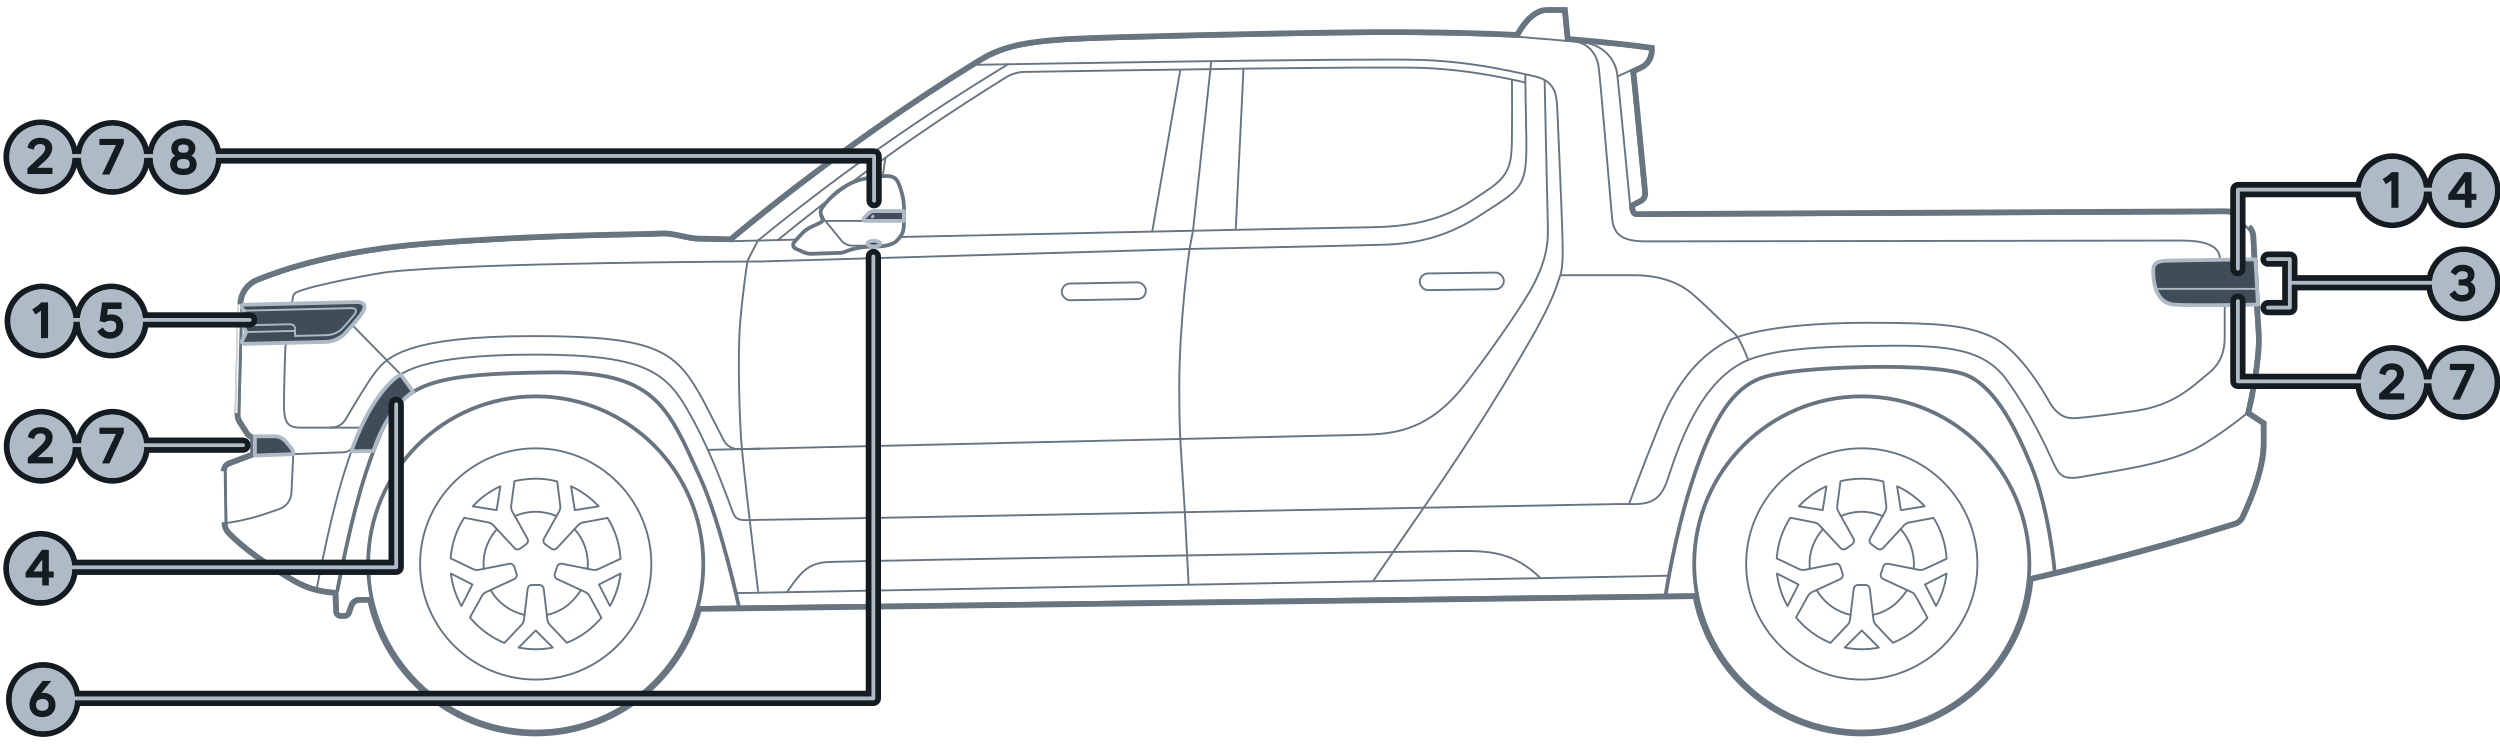 <?xml version="1.0" encoding="UTF-8"?><svg xmlns="http://www.w3.org/2000/svg" width="654" height="196.16" viewBox="0 0 654 196.16"><g id="uuid-1de276e2-bb0f-4f4d-9e57-a49db93511ca"><path d="m580.743,67.846c0-5.107-7.984-4.916-11.331-4.916s-129.833.181-138.861.218-8.618-4.141-9.028-8.347c-.41-4.206-2.857-34.165-3.338-37.391-.639-4.292-3.612-6.139-5.936-6.53" style="fill:none; stroke:#687581; stroke-miterlimit:10; stroke-width:.5px;"/><path d="m581.984,79.682s0,5.23,0,7.992c0,2.763-.188,6.645-4.04,9.817-4.572,3.765-9.17,8.551-19.398,10.007-10.228,1.456-13.167,1.691-15.342,1.867-2.175.176-4.796-.085-7.275-4.548-2.283-4.11-8.42-13.792-14.945-16.732-6.525-2.939-13.167-3.645-32.213-3.645-19.046,0-32.095,2.057-37.68,5.232-5.584,3.174-11.933,9.053-16.871,21.279-4.938,12.227-8.055,20.92-8.055,20.92" style="fill:none; stroke:#687581; stroke-miterlimit:10; stroke-width:.5px;"/><path d="m76.356,79.432l.29-1.8c.083-.514.417-.952.891-1.168,4.216-1.92,21.367-5.023,24.026-5.317,22.983-2.541,97.324-2.746,97.324-2.746l112.393-3.28s45.753-.909,51.758-1.14c6.006-.231,14.677-1.517,23.619-7.313,15.125-9.804,12.564-6.34,12.366-37.246" style="fill:none; stroke:#687581; stroke-miterlimit:10; stroke-width:.5px;"/><path d="m205.894,154.919l.634-.948c.519-.777,1.482-2.137,2.726-3.536,2.192-2.466,4.443-3.287,7.671-3.425,7.459-.317,154.106-2.769,164.662-2.862,8.042-.071,14.449.247,21.395,7.088" style="fill:none; stroke:#687581; stroke-miterlimit:10; stroke-width:.5px;"/><line x1="323.266" y1="60.033" x2="325.301" y2="17.966" style="fill:none; stroke:#687581; stroke-miterlimit:10; stroke-width:.5px;"/><line x1="301.448" y1="60.414" x2="308.786" y2="18.184" style="fill:none; stroke:#687581; stroke-miterlimit:10; stroke-width:.5px;"/><path d="m82.872,153.878c4.028-20.68,6.862-29.998,9.681-37.528" style="fill:none; stroke:#687581; stroke-miterlimit:10; stroke-width:.5px;"/><line x1="423.135" y1="20.001" x2="426.728" y2="18.351" style="fill:none; stroke:#687581; stroke-miterlimit:10; stroke-width:.5px;"/><path d="m74.789,89.021l-.137,2.186c-.143,2.289-.341,11.225-.371,13.678-.06,4.947.41,6.958,4.163,6.986,4.194.032,6.65,0,7.701,0,1.804,0,3.243-.435,4.407-2.397s5.47-9.365,7.808-12.329c2.936-3.722,8.069-9.224,41.189-9.224,33.12,0,37.468,4.034,44.589,17.169l5.19,10.088c.75,1.458,2.267,2.361,3.907,2.324l5.755-.129" style="fill:none; stroke:#687581; stroke-miterlimit:10; stroke-width:.5px;"/><line x1="397.211" y1="9.636" x2="409.682" y2="10.676" style="fill:none; stroke:#687581; stroke-miterlimit:10; stroke-width:.5px;"/><path d="m426.462,53.88s-2.928-30.604-3.386-34.386c-.457-3.782-3.45-8.259-10.43-8.572" style="fill:none; stroke:#687581; stroke-miterlimit:10; stroke-width:.5px;"/><path d="m589.259,67.842s-18.941.242-22.617.363-3.434,1.737-3.312,3.959.903,7.153,5.332,7.514c4.801.39,21.255,0,21.255,0" style="fill:none; stroke:#687581; stroke-miterlimit:10; stroke-width:.5px;"/><path d="m537.505,149.483s-1.403-16.246-6.239-27.916c-4.638-11.191-10.239-21.412-17.804-23.782-7.565-2.37-26.401-1.738-26.401-1.738,0,0-20.052.273-26.796,3.008s-12.026,9.723-17.682,27.161c-4.53,13.966-6.836,29.348-6.836,29.348" style="fill:none; stroke:#687581; stroke-miterlimit:10; stroke-width:1px;"/><path d="m63.321,79.898q15.03-.547,25.402-.822c5.318-.267,7.138.692,5.273,3.036-2.077,2.611-4.098,6.075-9.215,6.392-4.046.25-10.706.642-21.359,1.119" style="fill:none; stroke:#687581; stroke-miterlimit:10; stroke-width:.5px;"/><path d="m587.608,108.276s-4.685,3.967-11.555,8.173c-8.248,5.05-24.369,6.916-30.261,8.095-5.891,1.178-6.941.16-8.585-3.379-1.644-3.539-5.69-12.659-12.192-21.69-6.576-9.133-17.58-9.27-37.165-8.948-11.376.187-21.786.683-29.12,3.114-14.415,4.778-20.199,25.165-22.64,32.234-2.441,7.07-7.154,5.891-12.372,5.976-5.218.084-217.393,4.124-223.537,4.124-6.144,0-7.406.757-8.487-2.022-1.295-3.331-5.043-14.203-10.14-23.659-6.544-12.142-10.483-17.53-41.389-17.53-30.906,0-36.028,4.884-38.768,8.309-2.325,2.906-5.782,9.174-9.122,15.743-.449.882-1.343,1.455-2.331,1.492l-23.262.869" style="fill:none; stroke:#687581; stroke-miterlimit:10; stroke-width:.5px;"/><path d="m140.143,191.371c-24.174,0-43.841-19.667-43.841-43.841,0-24.174,19.667-43.841,43.841-43.841,24.174,0,43.841,19.667,43.841,43.841,0,24.174-19.667,43.841-43.841,43.841Z" style="fill:none; stroke:#687581; stroke-miterlimit:10; stroke-width:1px;"/><path d="m140.14,177.775c-16.678,0-30.246-13.568-30.246-30.245,0-16.678,13.568-30.246,30.246-30.246,16.678,0,30.246,13.568,30.246,30.246,0,16.677-13.568,30.245-30.246,30.245Z" style="fill:none; stroke:#687581; stroke-miterlimit:10; stroke-width:.5px;"/><path d="m131.951,168.193c-3.444-1.416-6.591-3.713-9.002-6.666l3.099-5.594c.242-.457.622-.815,1.104-1.043l7.401-3.417c.507-.25.752-.808.596-1.335l-.32-.97-.299-.943c-.164-.465-.593-.765-1.074-.765h-.058s-.129.015-.129.015l-8.018,1.585c-.16.032-.318.049-.475.049-.349,0-.7-.081-1.014-.231l-5.872-2.805c.268-3.724,1.477-7.432,3.546-10.63l6.284,1.224c.51.097.975.351,1.307.715l5.564,5.997c.203.224.499.353.806.353.236,0,.464-.075.657-.215l1.613-1.157c.463-.367.585-.968.314-1.449l-3.974-7.126c-.254-.44-.353-.965-.283-1.486l.849-6.423c5.488-1.282,9.557-.361,11.195.079l.792,6.343c.068.508-.033,1.038-.283,1.488l-3.977,7.129c-.274.486-.142,1.107.308,1.441l1.61,1.163c.192.14.42.215.658.215.301,0,.585-.119.8-.336l5.564-6.008c.346-.374.804-.624,1.324-.721l6.368-1.184c1.974,3.16,3.183,6.871,3.396,10.691l-5.802,2.696c-.326.157-.677.236-1.024.236-.156,0-.313-.015-.467-.047l-8.081-1.595-.14-.006c-.493,0-.932.322-1.067.783l-.306.925-.301.949c-.183.521.067,1.11.585,1.353l7.411,3.423c.467.224.85.586,1.1,1.042l3.088,5.684c-2.406,2.846-5.537,5.138-9.046,6.529l-4.429-4.679c-.358-.375-.586-.856-.646-1.354l-.97-8.11c-.061-.557-.538-.982-1.107-.982h-1.984c-.565,0-1.04.422-1.106.984l-.968,8.107c-.061.51-.288.988-.639,1.349l-4.48,4.731Z" style="fill:none; stroke:#687581; stroke-linecap:round; stroke-linejoin:round; stroke-width:.5px;"/><path d="m144.605,169.402c-1.438.291-2.941.444-4.468.444s-3.022-.154-4.46-.444l4.46-4.468,4.468,4.468Z" style="fill:none; stroke:#687581; stroke-linecap:round; stroke-linejoin:round; stroke-width:.5px;"/><path d="m162.322,150.042c-.168,1.458-.486,2.934-.958,4.387-.472,1.452-1.08,2.827-1.801,4.105l-2.871-5.623,5.63-2.869Z" style="fill:none; stroke:#687581; stroke-linecap:round; stroke-linejoin:round; stroke-width:.5px;"/><path d="m149.384,127.21c1.335.61,2.641,1.369,3.876,2.267s2.355,1.9,3.347,2.981l-6.235.993-.989-6.241Z" style="fill:none; stroke:#687581; stroke-linecap:round; stroke-linejoin:round; stroke-width:.5px;"/><path d="m123.672,132.459c.993-1.081,2.118-2.088,3.354-2.986,1.235-.898,2.535-1.652,3.87-2.262l-.982,6.237-6.241-.988Z" style="fill:none; stroke:#687581; stroke-linecap:round; stroke-linejoin:round; stroke-width:.5px;"/><path d="m120.717,158.535c-.721-1.278-1.331-2.66-1.803-4.112-.472-1.452-.788-2.921-.956-4.379l5.628,2.861-2.869,5.63Z" style="fill:none; stroke:#687581; stroke-linecap:round; stroke-linejoin:round; stroke-width:.5px;"/><path d="m126.552,148.803c-.457-4.896,1.73-8.48,3.438-10.386" style="fill:none; stroke:#687581; stroke-linecap:round; stroke-linejoin:round; stroke-width:.5px;"/><path d="m137.22,160.862c-3.795-.83-7.004-3.245-8.897-6.512" style="fill:none; stroke:#687581; stroke-linecap:round; stroke-linejoin:round; stroke-width:.5px;"/><path d="m151.972,154.354c-1.343,2.086-3.868,5.406-8.917,6.509" style="fill:none; stroke:#687581; stroke-linecap:round; stroke-linejoin:round; stroke-width:.5px;"/><path d="m150.289,138.416c3.325,3.699,3.669,7.908,3.439,10.385" style="fill:none; stroke:#687581; stroke-linecap:round; stroke-linejoin:round; stroke-width:.5px;"/><path d="m134.696,135.016c5.152-2.252,9.617-.556,10.894.002" style="fill:none; stroke:#687581; stroke-linecap:round; stroke-linejoin:round; stroke-width:.5px;"/><path d="m487.041,191.371c-24.174,0-43.841-19.667-43.841-43.841,0-24.174,19.667-43.841,43.841-43.841,24.174,0,43.841,19.667,43.841,43.841,0,24.174-19.667,43.841-43.841,43.841Z" style="fill:none; stroke:#687581; stroke-miterlimit:10; stroke-width:1px;"/><path d="m487.038,177.775c-16.678,0-30.246-13.568-30.246-30.245,0-16.678,13.568-30.246,30.246-30.246,16.678,0,30.246,13.568,30.246,30.246,0,16.677-13.568,30.245-30.246,30.245Z" style="fill:none; stroke:#687581; stroke-miterlimit:10; stroke-width:.5px;"/><path d="m478.849,168.193c-3.444-1.416-6.591-3.713-9.002-6.666l3.099-5.594c.242-.457.622-.815,1.104-1.043l7.401-3.417c.507-.25.752-.808.596-1.335l-.32-.97-.299-.943c-.164-.465-.593-.765-1.074-.765h-.058s-.129.015-.129.015l-8.018,1.585c-.16.032-.318.049-.475.049-.349,0-.7-.081-1.014-.231l-5.872-2.805c.268-3.724,1.477-7.432,3.546-10.63l6.284,1.224c.51.097.975.351,1.307.715l5.564,5.997c.203.224.499.353.806.353.236,0,.464-.075.657-.215l1.613-1.157c.463-.367.585-.968.314-1.449l-3.974-7.126c-.254-.44-.353-.965-.283-1.486l.849-6.423c5.488-1.282,9.557-.361,11.195.079l.792,6.343c.068.508-.033,1.038-.283,1.488l-3.977,7.129c-.274.486-.142,1.107.308,1.441l1.61,1.163c.192.14.42.215.658.215.301,0,.585-.119.8-.336l5.564-6.008c.346-.374.804-.624,1.324-.721l6.368-1.184c1.974,3.16,3.183,6.871,3.396,10.691l-5.802,2.696c-.326.157-.677.236-1.024.236-.156,0-.313-.015-.467-.047l-8.081-1.595-.14-.006c-.493,0-.932.322-1.067.783l-.306.925-.301.949c-.183.521.067,1.11.585,1.353l7.411,3.423c.467.224.85.586,1.1,1.042l3.088,5.684c-2.406,2.846-5.537,5.138-9.046,6.529l-4.429-4.679c-.358-.375-.586-.856-.646-1.354l-.97-8.11c-.061-.557-.538-.982-1.107-.982h-1.984c-.565,0-1.04.422-1.106.984l-.968,8.107c-.061.51-.288.988-.639,1.349l-4.48,4.731Z" style="fill:none; stroke:#687581; stroke-linecap:round; stroke-linejoin:round; stroke-width:.5px;"/><path d="m491.503,169.402c-1.438.291-2.941.444-4.468.444s-3.022-.154-4.46-.444l4.46-4.468,4.468,4.468Z" style="fill:none; stroke:#687581; stroke-linecap:round; stroke-linejoin:round; stroke-width:.5px;"/><path d="m509.22,150.042c-.168,1.458-.486,2.934-.958,4.387-.472,1.452-1.08,2.827-1.801,4.105l-2.871-5.623,5.63-2.869Z" style="fill:none; stroke:#687581; stroke-linecap:round; stroke-linejoin:round; stroke-width:.5px;"/><path d="m496.282,127.21c1.335.61,2.641,1.369,3.876,2.267,1.235.898,2.355,1.9,3.347,2.981l-6.235.993-.989-6.241Z" style="fill:none; stroke:#687581; stroke-linecap:round; stroke-linejoin:round; stroke-width:.5px;"/><path d="m470.57,132.458c.993-1.081,2.118-2.088,3.354-2.986s2.535-1.652,3.87-2.262l-.982,6.237-6.241-.988Z" style="fill:none; stroke:#687581; stroke-linecap:round; stroke-linejoin:round; stroke-width:.5px;"/><path d="m467.615,158.535c-.721-1.278-1.331-2.66-1.803-4.112-.472-1.452-.788-2.921-.956-4.379l5.628,2.861-2.869,5.63Z" style="fill:none; stroke:#687581; stroke-linecap:round; stroke-linejoin:round; stroke-width:.5px;"/><path d="m473.45,148.802c-.457-4.896,1.73-8.48,3.438-10.386" style="fill:none; stroke:#687581; stroke-linecap:round; stroke-linejoin:round; stroke-width:.5px;"/><path d="m484.118,160.862c-3.795-.83-7.004-3.245-8.897-6.512" style="fill:none; stroke:#687581; stroke-linecap:round; stroke-linejoin:round; stroke-width:.5px;"/><path d="m498.87,154.354c-1.343,2.086-3.868,5.406-8.917,6.509" style="fill:none; stroke:#687581; stroke-linecap:round; stroke-linejoin:round; stroke-width:.5px;"/><path d="m497.187,138.416c3.325,3.699,3.669,7.908,3.439,10.385" style="fill:none; stroke:#687581; stroke-linecap:round; stroke-linejoin:round; stroke-width:.5px;"/><path d="m481.594,135.016c5.152-2.252,9.617-.556,10.894.002" style="fill:none; stroke:#687581; stroke-linecap:round; stroke-linejoin:round; stroke-width:.5px;"/><path d="m193.303,158.663s-4.737-21.795-10.077-33.571c-8.676-19.133-11.918-27.946-38.867-27.678-31.186.31-39.095,2.563-44.891,16.159-5.376,12.611-8.352,26.364-11.254,41.07" style="fill:none; stroke:#687581; stroke-linecap:round; stroke-miterlimit:10; stroke-width:1px;"/><line x1="443.918" y1="155.46" x2="182.516" y2="158.801" style="fill:none; stroke:#687581; stroke-miterlimit:10; stroke-width:.5px;"/><path d="m66.682,114.131h5.151c1.065,0,2.129.441,2.957,1.417l1.4,1.65c.313.369.551,1.068.529,1.552l-.478,10.174c-.091,1.932-1.351,3.613-3.18,4.243l-3.615,1.245c-5.085,1.751-10.219,2.418-10.219,2.418" style="fill:none; stroke:#687581; stroke-miterlimit:10; stroke-width:.5px;"/><path d="m231.673,41.207l-.166.957s-.257,1.484-.631,4.284" style="fill:none; stroke:#687581; stroke-miterlimit:10; stroke-width:.5px;"/><path d="m229.046,43.101c-.22,1.415-.411,2.829-.506,3.54" style="fill:none; stroke:#687581; stroke-miterlimit:10; stroke-width:.5px;"/><path d="m263.8,16.753c-9.313,5.727-34.418,20.752-65.524,46.174" style="fill:none; stroke:#687581; stroke-miterlimit:10; stroke-width:.5px;"/><path d="m88.065,159.08h-.012.012Z" style="fill:none; stroke:#687581; stroke-miterlimit:10; stroke-width:.5px;"/><path d="m97.212,156.443h-3.322c-.98,0-2.044.758-2.365,1.683l-.708,2.043c-.092.267-.399.485-.681.485h-1.014c-.363,0-.678-.297-.699-.66l-.21-5.352c-3.37-.273-6.84-.572-11.657-3.467-7.03-4.224-12.857-8.336-16.461-12.159-.556-.59-.855-1.376-.867-2.186l-.21-13.598c-.01-.648.358-1.243.942-1.523l6.722-2.533v-5.046s-1.108-.082-1.805-1.231c-.429-.707-1.201-1.897-1.73-2.706-.369-.564-.558-1.227-.54-1.901l.73-28.667c.067-2.626,1.668-4.964,4.096-5.964,6.556-2.701,21.19-7.636,43.911-9.418,31.942-2.505,58.158-2.4,61.469-2.668,3.311-.268,6.8,1.342,10.2,1.342s8.32.179,8.32.179c0,0,28.542-24.382,63.974-46.168,5.45-3.446,10.061-5.393,24.343-6.218h-.006c10.826-.627,56.1-1.522,68.805-1.701,12.705-.179,29.526-.268,48.763.626,0,0,3.132-6.532,7.426-6.532h4.295s.75,7.572.75,7.572c0,0,12.313.91,21.954,2.284.005.161.173,3.017-2.617,4.325-1.685.79-1.73.814-2.291,1.066h0c.259,1.687,2.194,22.162,3.091,31.361l-.003.018c.024.319.046.594.063.828.049.639-.275,1.245-.831,1.563l-2.58,1.357s-.236,3.052,1.716,3.03l154.324-.747c.866-.004,1.701.304,2.328.902l3.126,2.984c.613.585.979,1.377,1.022,2.223.222,4.318.946,18.912,1.398,25.118.54,7.404-2.777,21.287-2.777,21.287l4.088,2.699v5.15c0,5.224-2.337,12.401-5.493,18.996-.33.691-.932,1.214-1.662,1.445-7.017,2.223-24.047,7.4-47.036,12.917-1.339.321-3.73.892-6.764,1.593" style="fill:none; stroke:#687581; stroke-miterlimit:10; stroke-width:.5px;"/><rect x="371.4" y="71.417" width="22.008" height="4.368" rx="2.184" ry="2.184" transform="translate(-.945 5.092) rotate(-.762)" style="fill:none; stroke:#687581; stroke-linecap:round; stroke-linejoin:round; stroke-width:.5px;"/><rect x="277.759" y="74.018" width="22.008" height="4.368" rx="2.184" ry="2.184" transform="translate(-1.304 5.124) rotate(-1.014)" style="fill:none; stroke:#687581; stroke-linecap:round; stroke-linejoin:round; stroke-width:.5px;"/><path d="m316.856,16.158l-4.768,44.196-.898,4.768s-2.695,18.655-2.695,36.205c0,13.627.425,15.142,1.442,32.357l1.002,19.272" style="fill:none; stroke:#687581; stroke-miterlimit:10; stroke-width:.5px;"/><path d="m185.132,117.685s161.443-3.763,170.783-3.934c9.341-.171,18.167-1.2,27.679-13.625,9.512-12.426,16.033-22.611,17.567-25.622,2.562-5.029,3.923-9.343,3.771-14.825-.249-8.971-.852-38.742-.852-38.742" style="fill:none; stroke:#687581; stroke-miterlimit:10; stroke-width:.5px;"/><path d="m408.171,71.998c3.943,0,15.73,0,19.538,0,4.611,0,10.514,1.084,14.85,4.769,4.336,3.685,9.232,8.78,11.139,10.406,1.049.894,2.412,3.968,3.142,5.747l.479,1.17" style="fill:none; stroke:#687581; stroke-miterlimit:10; stroke-width:.5px;"/><path d="m399.041,21.583c-2.025-.472-4.062-.908-6.107-1.307-7.354-1.436-14.107-2.257-20.588-2.506-11.415-.441-77.661.599-104.354,1.044-1.688.028-3.344.51-4.78,1.398-11.854,7.331-33.756,21.353-59.895,42.716" style="fill:none; stroke:#687581; stroke-miterlimit:10; stroke-width:.5px;"/><path d="m255.261,16.955l1.553-.028s101.11-1.793,115.631-1.233c9.084.35,17.176,1.75,23.07,2.972,2.346.487,4.392.956,5.962,1.308,5.516,1.236,5.706,5.04,5.896,8.273.19,3.233.992,23.452.992,23.452.35,9.859.787,16.019,0,19.718-1.517,4.552-2.059,6.612-6.612,15.066-11.143,19.656-21.719,35.31-29.309,46.319l-13.273,19.253-157.606,2.945" style="fill:none; stroke:#687581; stroke-miterlimit:10; stroke-width:.5px;"/><path d="m235.025,62.033l2.014-.067s104.651-2.296,122.224-2.531c17.573-.236,24.49-6.127,30.146-9.897,5.656-3.77,6.009-7.069,6.108-12.843.073-4.283.038-11.996.013-15.891" style="fill:none; stroke:#687581; stroke-miterlimit:10; stroke-width:.5px;"/><path d="m228.071,64.265h-5.312c-.848,0-1.981-.536-2.519-1.191l-4.29-5.224c-.388-.472-.688-1.01-.887-1.589l-.062-.181" style="fill:none; stroke:#687581; stroke-miterlimit:10; stroke-width:.5px;"/><g id="uuid-2aac6fe8-a64f-49ac-a4a4-ea34590da63e"><path d="m219.826,66.399c.393-.013.786-.096,1.151-.247,1.003-.415,3.718-1.387,7.094-1.387,1.61,0,4.734.024,6.53-1.438,1.986-1.983,2.039-2.854,2.143-5.276.003-.077.007-.155.01-.235.025-.572.027-2.045.011-2.615-.067-2.268-.098-3.22-.931-5.868-.451-1.434-.883-2.493-1.795-3.058-.296-.183-.627-.306-.998-.38-1.353-.273-3.45.067-6.895.61-.122.019-.246.039-.406.065-6.649,1.524-10.586,7.249-10.583,7.251-.396.444-.614.886-.694,1.327-.129.709.12,1.323.283,1.745.186.48.221.646.17.771-.03.073-.139.233-.584.432-3.702,1.659-3.858,1.809-6.164,4.411-.181.204-.375.423-.586.66-.145.163-.243.351-.295.548-.054.207-.057.421-.012.624s.136.396.271.562c.129.157.297.287.496.375l2.33,1.019c.488.213,1.279.366,1.811.349l7.641-.244Z" style="fill:none; stroke:#687581; stroke-miterlimit:10; stroke-width:.5px;"/><path d="m219.818,66.149c.364-.012.727-.089,1.064-.228,1.02-.422,3.769-1.406,7.19-1.406,1.643,0,4.66.012,6.353-1.365,1.925-1.923,1.968-2.723,2.07-5.11.003-.077.007-.155.01-.235.025-.565.027-2.032.01-2.596-.067-2.255-.096-3.183-.92-5.801-.455-1.446-.866-2.411-1.689-2.92-.267-.165-.569-.278-.915-.348-1.297-.262-3.333.064-6.806.612-.122.019-.246.039-.389.062-6.58,1.508-10.472,7.199-10.452,7.174-.371.416-.564.817-.635,1.205-.114.629.104,1.18.271,1.61.174.45.264.721.168.956-.066.16-.244.355-.713.565-3.672,1.646-3.799,1.776-6.08,4.349-.181.204-.376.424-.587.661-.118.133-.198.285-.239.445-.044.168-.046.342-.01.507s.11.322.221.456c.104.127.24.233.403.304l2.33,1.019c.454.198,1.208.344,1.703.328l7.641-.244Z" style="fill:none; stroke:#687581; stroke-miterlimit:10; stroke-width:.5px;"/></g><path d="m219.81,65.899c.334-.011.667-.082.976-.209,1.036-.428,3.819-1.425,7.285-1.425,1.675,0,4.586,0,6.176-1.292,1.925-1.923,1.896-2.638,2.007-5.179.024-.558.027-2.018.01-2.578-.066-2.242-.094-3.145-.908-5.733-1.197-3.803-1.929-3.62-9.505-2.426-6.48,1.486-10.321,7.097-10.321,7.097-1.842,2.064,1.349,3.349-.993,4.398-3.934,1.763-3.732,1.75-6.582,4.948-.377.423-.231,1.09.288,1.317l2.33,1.019c.42.184,1.137.322,1.595.307l7.641-.244Z" style="fill:none; stroke:#687581; stroke-miterlimit:10; stroke-width:.5px;"/><path d="m236.196,57.794h-9.775c-.202,0-.385-.122-.462-.309s-.035-.402.108-.545l1.035-1.035c.441-.441,1.039-.689,1.663-.689h7.5" style="fill:none; stroke:#687581; stroke-linecap:round; stroke-linejoin:round; stroke-width:.5px;"/><line x1="201.564" y1="155" x2="192.502" y2="155.169" style="fill:none; stroke:#687581; stroke-miterlimit:10; stroke-width:.5px;"/><line x1="436.595" y1="150.609" x2="359.17" y2="152.055" style="fill:none; stroke:#687581; stroke-miterlimit:10; stroke-width:.5px;"/><line x1="236.196" y1="57.794" x2="215.95" y2="57.794" style="fill:none; stroke:#687581; stroke-linecap:round; stroke-linejoin:round; stroke-width:.5px;"/><g id="uuid-c4c35929-f461-4462-84ff-a2ce61ce9cdd"><path d="m254.771,16.083c5.632-3.562,10.421-5.54,24.82-6.371,10.854-.626,56.149-1.521,68.842-1.693,12.58-.181,29.189-.268,48.183.596.667-1.215,2.373-3.992,4.75-5.488.949-.598,2.054-1.023,3.275-1.023h5.193s.761,7.641.761,7.641c2.934.231,13.01,1.066,21.185,2.226l.844.12s.015.865.015.874c0,.037.003.11.001.207-.006.519-.095,1.802-.894,3.044-.485.754-1.218,1.471-2.304,1.983-.67.311-1.081.503-1.368.637-.102.048-.189.088-.266.124.218,1.91.693,6.728,1.217,12.165.573,5.831,1.206,12.43,1.649,17.045.049.51.096.995.144,1.557,0,0,0,.005-.002-.061.021.315.042.577.064.828.035.513-.08,1.016-.314,1.452-.229.427-.577.796-1.048,1.063l-2.051,1.077c.012.202.04.441.099.679.093.38.225.584.333.667.046.036.12.078.288.076,0,0,154.318-.743,154.322-.743,1.104,0,2.191.384,3.018,1.182,0,0,3.124,2.984,3.121,2.981.801.758,1.278,1.797,1.334,2.893.037.701.086,1.672.146,2.833.308,6.007.875,17.084,1.253,22.27.479,6.588-1.986,18.008-2.645,20.908l3.963,2.607v5.689c0,5.453-2.417,12.793-5.592,19.424-.224.47-.538.88-.916,1.213-.387.34-.84.6-1.344.765-7.041,2.225-24.086,7.403-47.112,12.938-.507.118-1.165.273-1.952.458-1.128.266-2.519.593-4.108.962-1.091,11.268-6.37,21.327-14.25,28.6-7.995,7.378-18.673,11.893-30.379,11.893-10.894,0-20.894-3.905-28.671-10.387-7.691-6.41-13.213-15.344-15.278-25.521l-259.817,3.319c-2.672,9.386-8.326,17.525-15.866,23.321-7.559,5.81-17.017,9.268-27.27,9.268-10.703,0-20.544-3.77-28.26-10.052-7.65-6.228-13.216-14.927-15.467-24.875h-2.522c-.245,0-.56.1-.856.31s-.491.471-.569.696c0,0-.7,2.036-.705,2.05-.129.36-.375.638-.64.824-.262.184-.607.322-.991.322h-1.013c-.456,0-.868-.187-1.166-.468-.293-.276-.505-.671-.533-1.151l-.171-4.469c-3.173-.275-6.621-.776-11.207-3.525-7.048-4.242-12.977-8.404-16.673-12.333-.742-.784-1.132-1.815-1.146-2.859,0,0-.205-13.596-.205-13.594-.009-.518.134-1.015.395-1.438s.642-.774,1.189-1.033l6.076-2.298v-3.606c-.146-.062-.3-.138-.452-.232-.416-.256-.853-.646-1.202-1.223-.403-.665-1.125-1.77-1.654-2.58-.021-.032-.042-.064-.067-.102-.469-.731-.725-1.586-.697-2.472,0,0,.733-28.668.732-28.667.037-1.509.517-2.939,1.34-4.135.818-1.19,1.976-2.148,3.372-2.722,6.64-2.741,21.383-7.702,44.216-9.499,24.041-1.881,44.838-2.287,55.082-2.487,3.41-.067,5.596-.11,6.378-.174,1.954-.159,3.93.277,5.736.667,1.607.348,3.095.665,4.568.666l7.941.17c3.093-2.615,30.396-25.467,63.797-46.006Z" style="fill:none; stroke:#687581; stroke-miterlimit:3; stroke-width:.5px;"/><path d="m254.905,16.294c5.587-3.533,10.331-5.503,24.701-6.332,10.847-.626,56.136-1.52,68.831-1.693,12.613-.182,29.273-.268,48.325.603.597-1.11,2.318-4.01,4.738-5.534.921-.58,1.98-.984,3.142-.984h4.967s.759,7.624.759,7.624c2.63.206,13.003,1.053,21.378,2.241l.635.09s.01.652.01.662c0,.037.003.106.001.198-.006.498-.092,1.727-.854,2.912-.461.717-1.159,1.401-2.199,1.891-.67.311-1.081.503-1.368.637-.181.084-.313.146-.43.2.205,1.759.694,6.711,1.237,12.34.572,5.831,1.206,12.43,1.649,17.044.049.509.095.994.143,1.534,0,0,0,.004-.002-.046.021.317.042.581.064.828.032.465-.072.921-.285,1.317-.208.387-.523.721-.944.96l-2.192,1.151c.007.242.034.565.112.886.098.402.249.671.422.806.093.072.222.131.443.128,0,0,154.318-.743,154.321-.743,1.046,0,2.069.363,2.845,1.113,0,0,3.124,2.984,3.122,2.982.754.714,1.204,1.693,1.257,2.725.037.701.086,1.672.146,2.833.308,6.005.875,17.086,1.254,22.275.486,6.684-2.086,18.418-2.679,21.003l3.995,2.628v5.554c0,5.396-2.397,12.695-5.567,19.316-.209.439-.503.822-.856,1.132-.361.318-.785.56-1.254.714-7.037,2.223-24.076,7.4-47.093,12.933-.508.118-1.166.273-1.952.458-1.169.275-2.621.617-4.282,1.003-1.046,11.277-6.309,21.348-14.187,28.619-7.95,7.337-18.569,11.827-30.21,11.827-10.833,0-20.777-3.883-28.511-10.329s-13.213-15.378-15.234-25.581l-260.211,3.324c-2.635,9.409-8.282,17.569-15.829,23.37s-16.922,9.216-27.117,9.216c-10.643,0-20.429-3.749-28.102-9.996s-13.215-14.958-15.425-24.931h-2.723c-.307,0-.671.122-1,.356s-.562.534-.661.818c0,0-.7,2.036-.704,2.046-.109.304-.319.543-.548.704-.228.16-.523.277-.847.277h-1.013c-.387,0-.739-.159-.995-.4-.251-.237-.431-.573-.455-.979l-.179-4.689c-3.218-.27-6.675-.724-11.32-3.509-7.045-4.24-12.948-8.388-16.62-12.29-.696-.736-1.065-1.706-1.078-2.691,0,0-.205-13.596-.205-13.595-.008-.469.121-.919.358-1.302s.582-.701,1.064-.931l6.238-2.359v-3.948c-.177-.065-.374-.154-.571-.276-.386-.238-.793-.6-1.12-1.14-.406-.67-1.13-1.779-1.659-2.587-.021-.032-.042-.064-.066-.1-.443-.691-.684-1.496-.657-2.331,0,0,.733-28.668.732-28.667.036-1.46.5-2.843,1.296-3.999.791-1.151,1.911-2.077,3.262-2.633,6.618-2.732,21.335-7.686,44.14-9.481,24.033-1.881,44.824-2.287,55.067-2.487,3.403-.066,5.602-.11,6.393-.174,1.911-.155,3.849.27,5.663.662,1.602.346,3.116.671,4.616.671,0,0,8.036.172,8.036.172,2.705-2.29,30.171-25.343,63.841-46.046Z" style="fill:none; stroke:#687581; stroke-miterlimit:3; stroke-width:.5px;"/><path d="m255.038,16.505c5.541-3.504,10.241-5.466,24.581-6.294,10.841-.626,56.123-1.52,68.82-1.692,12.646-.182,29.357-.269,48.468.61.506-.963,2.248-4.02,4.725-5.579.893-.562,1.907-.946,3.009-.946h4.74s.757,7.607.757,7.607c2.234.173,12.961,1.034,21.57,2.256l.425.06s.005.439.005.45c0,.036.002.101.001.189-.006.478-.089,1.652-.815,2.78-.437.679-1.1,1.331-2.094,1.8-.67.311-1.081.503-1.368.637-.27.126-.431.2-.594.276.189,1.563.694,6.667,1.257,12.515.572,5.83,1.206,12.429,1.649,17.044.049.509.095.994.142,1.512,0,0,0,.002-.001-.032.021.319.042.585.065.829.028.417-.065.826-.256,1.181-.187.348-.469.646-.84.857l-2.327,1.222c0,.262.02.68.122,1.096.104.423.273.758.512.944.139.108.324.184.597.181,0,0,154.318-.743,154.32-.743.988,0,1.947.343,2.672,1.043,0,0,3.124,2.984,3.123,2.983.707.67,1.129,1.588,1.179,2.556.037.701.086,1.672.146,2.833.308,6.004.875,17.088,1.254,22.281.495,6.802-2.207,18.915-2.712,21.098l4.028,2.65v5.419c0,5.339-2.378,12.596-5.543,19.209-.195.408-.467.764-.795,1.052-.336.296-.73.521-1.164.663-7.033,2.222-24.066,7.397-47.074,12.928-.508.118-1.167.273-1.953.458-1.21.285-2.724.641-4.458,1.043-1,11.286-6.248,21.369-14.124,28.638-7.906,7.297-18.465,11.761-30.04,11.761-10.772,0-20.66-3.861-28.351-10.271s-13.212-15.412-15.188-25.642l-260.607,3.33c-2.599,9.432-8.237,17.614-15.791,23.419-7.475,5.745-16.827,9.164-26.965,9.164-10.583,0-20.314-3.728-27.945-9.94s-13.214-14.989-15.382-24.987h-2.924c-.368,0-.782.145-1.145.403s-.633.597-.752.941c0,0-.7,2.036-.703,2.043-.089.247-.262.448-.457.584-.193.136-.439.231-.703.231h-1.013c-.318,0-.61-.131-.823-.332-.209-.197-.357-.476-.377-.806l-.188-4.911c-3.266-.267-6.729-.673-11.432-3.493-7.041-4.238-12.92-8.371-16.567-12.248-.651-.688-.997-1.597-1.009-2.523,0,0-.205-13.596-.205-13.595-.007-.42.109-.824.32-1.167s.521-.628.94-.828l6.399-2.42v-4.298c-.199-.061-.442-.158-.69-.311-.356-.219-.733-.554-1.037-1.057-.409-.675-1.136-1.788-1.663-2.594-.021-.032-.042-.064-.065-.099-.418-.651-.643-1.407-.618-2.19,0,0,.733-28.668.733-28.667.035-1.411.483-2.747,1.252-3.864.765-1.111,1.846-2.006,3.151-2.544,6.595-2.723,21.287-7.67,44.064-9.463,24.026-1.88,44.81-2.286,55.052-2.486,3.397-.066,5.607-.11,6.408-.175,1.867-.152,3.769.264,5.59.658,1.597.345,3.138.677,4.663.677l8.13.174c2.234-1.894,29.896-25.187,63.886-46.087Z" style="fill:none; stroke:#687581; stroke-miterlimit:3; stroke-width:.5px;"/><path d="m255.172,16.716c5.496-3.475,10.151-5.43,24.462-6.256,10.834-.625,56.11-1.52,68.809-1.692,12.679-.183,29.443-.269,48.613.618.376-.736,2.149-4.013,4.709-5.625.865-.545,1.833-.907,2.875-.907h4.514s.756,7.59.756,7.59c1.659.127,12.85,1.005,21.763,2.27l.215.03s0,.225,0,.238c0,.035.002.097.001.18-.006.457-.086,1.577-.775,2.648-.413.642-1.041,1.261-1.989,1.708-.67.311-1.081.503-1.368.637-.359.167-.524.244-.759.352.167,1.289.69,6.576,1.279,12.69.572,5.83,1.206,12.429,1.649,17.043.049.511.096.997.141,1.479,0,0,0,.003,0,.002.021.318.042.583.064.821.025.369-.057.732-.226,1.046-.165.308-.415.571-.736.754l-2.459,1.291c-.007.243-.004.776.127,1.308.109.445.297.845.602,1.082.186.144.426.237.752.233,0,0,154.318-.743,154.319-.743.93,0,1.824.322,2.5.974,0,0,3.124,2.984,3.123,2.984.661.626,1.055,1.484,1.101,2.388.037.701.086,1.671.146,2.832.307,6.002.875,17.09,1.254,22.286.507,6.964-2.369,19.582-2.745,21.193l4.061,2.671v5.284c0,5.282-2.358,12.498-5.519,19.101-.18.377-.431.705-.735.972-.31.273-.675.482-1.075.613-7.028,2.221-24.056,7.394-47.055,12.922-.509.118-1.167.273-1.954.458-1.251.295-2.826.666-4.634,1.084-.955,11.294-6.186,21.389-14.06,28.656-7.862,7.256-18.361,11.694-29.871,11.694-10.711,0-20.543-3.839-28.191-10.213-7.717-6.432-13.212-15.446-15.142-25.703l-261.005,3.335c-2.561,9.455-8.192,17.658-15.751,23.469-7.433,5.713-16.731,9.112-26.813,9.112-10.524,0-20.199-3.707-27.787-9.884-7.673-6.246-13.212-15.02-15.337-25.043h-3.126c-.43,0-.893.167-1.29.449s-.703.66-.844,1.063c0,0-.7,2.036-.701,2.04-.069.191-.206.352-.365.464-.158.111-.355.186-.559.186h-1.013c-.249,0-.481-.103-.652-.264-.167-.158-.283-.378-.298-.634l-.196-5.132c-3.317-.267-6.785-.622-11.544-3.476-7.038-4.236-12.892-8.355-16.514-12.206-.606-.64-.929-1.488-.941-2.355,0,0-.205-13.596-.205-13.596-.006-.372.096-.728.283-1.032s.461-.556.816-.725l6.561-2.481v-4.661c-.196-.046-.496-.141-.809-.334-.326-.201-.673-.508-.954-.973-.411-.679-1.141-1.796-1.668-2.602-.021-.032-.042-.064-.063-.097-.392-.611-.601-1.318-.578-2.048,0,0,.733-28.668.733-28.668.034-1.362.466-2.651,1.208-3.728.738-1.072,1.781-1.936,3.041-2.454,6.573-2.713,21.239-7.654,43.988-9.445,24.018-1.879,44.796-2.285,55.038-2.485,3.39-.066,5.612-.11,6.424-.176,1.824-.148,3.688.257,5.517.653,1.592.344,3.159.682,4.711.682l8.225.176c1.603-1.362,29.521-24.97,63.93-46.128Z" style="fill:none; stroke:#687581; stroke-miterlimit:3; stroke-width:.5px;"/></g><path d="m191.332,63.096s28.542-24.382,63.974-46.168c5.45-3.446,10.061-5.393,24.343-6.218,10.827-.625,56.097-1.519,68.799-1.691,12.712-.183,29.53-.269,48.76.625,0,0,3.135-6.539,7.434-6.539h4.288s.754,7.574.754,7.574c0,0,12.314.916,21.956,2.284,0,.162.172,3.017-2.618,4.331-1.691.786-1.734.808-2.295,1.067.129.84.679,6.378,1.304,12.863.636,6.475,1.347,13.898,1.788,18.498v.011c.021.323.043.593.065.83.043.636-.28,1.25-.83,1.562l-2.586,1.357s-.237,3.049,1.724,3.027l154.318-.743c.873,0,1.702.302,2.327.905l3.124,2.984c.614.582.981,1.379,1.024,2.219.226,4.32.948,18.918,1.4,25.123.539,7.401-2.779,21.288-2.779,21.288l4.094,2.693v5.15c0,5.225-2.338,12.4-5.494,18.993-.334.7-.937,1.217-1.659,1.454-7.024,2.219-24.046,7.391-47.037,12.917-1.347.312-3.738.883-6.766,1.584-1.81,22.527-20.728,40.303-43.697,40.303-21.471,0-39.387-15.514-43.126-35.918l-261.405,3.34c-4.988,18.735-22.085,32.579-42.372,32.579-21.116,0-38.795-15.007-42.921-34.927h-3.329c-.981,0-2.047.754-2.37,1.681l-.7,2.036c-.097.269-.399.485-.689.485h-1.013c-.355,0-.679-.291-.7-.657l-.205-5.354c-3.372-.269-6.841-.571-11.657-3.458-7.035-4.234-12.863-8.339-16.462-12.163-.56-.593-.862-1.379-.873-2.187l-.205-13.596c-.011-.646.356-1.239.937-1.519l6.723-2.542v-5.042s-1.11-.086-1.799-1.228c-.431-.711-1.206-1.896-1.734-2.704-.366-.571-.56-1.228-.539-1.907l.733-28.668c.065-2.618,1.659-4.956,4.094-5.958,6.55-2.704,21.191-7.638,43.912-9.427,31.943-2.499,58.155-2.392,61.462-2.661,3.318-.269,6.798,1.336,10.202,1.336l8.32.178Z" style="fill:none; stroke:#687581; stroke-miterlimit:3; stroke-width:.5px;"/><line x1="91.895" y1="84.774" x2="104.828" y2="97.957" style="fill:none; stroke:#687581; stroke-miterlimit:10; stroke-width:.5px;"/><line x1="86.145" y1="111.872" x2="94.847" y2="111.872" style="fill:none; stroke:#687581; stroke-miterlimit:10; stroke-width:.5px;"/><path d="m198.331,154.783l-2.24-19.025s-1.413-12.002-2.022-18.478c-.609-6.476-1.162-24.188-.443-32.878.72-8.69,1.937-16.217,1.937-16.217l2.712-5.258" style="fill:none; stroke:#687581; stroke-miterlimit:10; stroke-width:.5px;"/><polyline points="191.332 63.096 198.276 62.927 208.689 62.674" style="fill:none; stroke:#687581; stroke-miterlimit:10; stroke-width:.5px;"/><line x1="589.699" y1="75.569" x2="563.951" y2="75.569" style="fill:none; stroke:#687581; stroke-miterlimit:10; stroke-width:.5px;"/></g><g id="uuid-c69ab996-0207-4e39-b9a6-406edd456f09"><path d="m236.445,57.794c.024-.558.027-2.018.01-2.578h-7.69c-.624,0-1.222.248-1.663.689l-1.035,1.035c-.143.143-.186.358-.108.545s.26.309.462.309h9.965s.059,0,.059,0Z" style="fill:#404d59; stroke:#aebbc7; stroke-linecap:round; stroke-linejoin:round;"/><path d="m590.019,67.842s-19.701.242-23.377.363-3.434,1.737-3.312,3.959.903,7.153,5.332,7.514c4.801.39,22.015,0,22.015,0l-.658-11.836Z" style="fill:#404d59; stroke:#aebbc7; stroke-linecap:round; stroke-linejoin:round;"/><line x1="590.459" y1="75.569" x2="563.951" y2="75.569" style="fill:none; stroke:#aebbc7; stroke-linecap:round; stroke-linejoin:round; stroke-width:.5px;"/><path d="m66.682,114.131h5.151c1.065,0,2.129.441,2.957,1.417l1.4,1.65c.313.369.551,1.068.529,1.552l-.002.052-10.035.375v-5.046Z" style="fill:#404d59; stroke:#aebbc7; stroke-linecap:round; stroke-linejoin:round;"/><path d="m104.828,97.957l3.256,4.556s-6.535,3.614-10.382,15.463l-5.775.079c3.939-11.462,9.568-18.331,12.901-20.099Z" style="fill:#404d59; stroke:#aebbc7; stroke-linecap:round; stroke-linejoin:round;"/><ellipse cx="228.594" cy="63.734" rx="1.667" ry=".747" style="fill:#404d59; stroke:#aebbc7; stroke-linecap:round; stroke-linejoin:round;"/><path d="m63.259,80.091c-.005-.199.153-.364.352-.369l29.661-.704c1.896-.045,2.635.904,1.671,2.538s-4.209,5.184-4.909,5.881c-.7.697-2.496,1.957-4.857,2.013l-21.291.505c-.084.002-.167-.026-.233-.078l-.265-.211c-.159-.126-.182-.358-.053-.513l1.098-2.29-.915-1.624c-.088-.066-.141-.169-.144-.28l-.07-2.95c-.003-.106.042-.208.122-.279l.526-.464c.007-.007.006-.018-.002-.024l-.502-.301c-.106-.064-.172-.177-.175-.301l-.013-.55Z" style="fill:#404d59; stroke:#aebbc7; stroke-linecap:round; stroke-linejoin:round;"/><path d="m77.18,85.988c-.01-.415-.158-1.189-1.532-1.157s-12.132.288-12.132.288" style="fill:none; stroke:#aebbc7; stroke-miterlimit:10; stroke-width:.5px;"/><path d="m63.952,81.266s26.822-.636,27.962-.663,1.546.642.867,1.566c-.678.924-2.976,3.572-3.256,3.812s-1.621,1.647-4.317,1.711c-2.696.064-7.984.189-7.984.189l-.045-1.892" style="fill:none; stroke:#aebbc7; stroke-miterlimit:10; stroke-width:.5px;"/><line x1="64.434" y1="86.863" x2="77.193" y2="86.56" style="fill:none; stroke:#aebbc7; stroke-miterlimit:10; stroke-width:.5px;"/><line x1="228.421" y1="56.553" x2="228.202" y2="56.762" style="fill:#404d59; stroke-width:0px;"/><path d="m228.147,57.115c.105.017.216-.014.3-.092l.218-.209c.144-.135.152-.361.017-.505s-.361-.153-.506-.017l-.218.209c-.144.135-.152.361-.017.505.057.061.13.097.206.109Z" style="fill:#aebbc7; stroke-width:0px;"/></g><g id="uuid-1e4bcf47-2077-4020-9706-85f6ea593665"><path d="m63.586,115.958h-25.903c-.344-3.646-3.051-6.604-6.576-7.322-.535-.117-1.089-.184-1.66-.184s-1.125.066-1.66.184c-3.524.718-6.231,3.676-6.576,7.322h-2.212c-.293-3.1-2.294-5.702-5.054-6.853-.977-.419-2.051-.653-3.181-.653s-2.205.234-3.181.653c-2.991,1.247-5.094,4.197-5.094,7.639s2.103,6.392,5.094,7.639c.977.419,2.051.653,3.181.653s2.205-.234,3.181-.653c2.928-1.221,4.997-4.076,5.083-7.426h2.154c.1,3.906,2.898,7.14,6.604,7.895.535.117,1.089.184,1.66.184s1.125-.066,1.66-.184c3.707-.755,6.505-3.989,6.604-7.895h25.874c.276,0,.5-.224.5-.5s-.224-.5-.5-.5Z" style="fill:none; stroke:#141b21; stroke-linecap:round; stroke-linejoin:round; stroke-width:3px;"/><line x1="10.795" y1="116.458" x2="63.586" y2="116.458" style="fill:none; stroke:#aebbc7; stroke-linecap:round; stroke-linejoin:round;"/><circle cx="10.766" cy="116.745" r="8.275" style="fill:#aebbc7; stroke-width:0px;"/><path d="m10.766,108.453c-4.462,0-8.079,3.617-8.079,8.079v.426c0,4.462,3.617,8.079,8.079,8.079s8.079-3.617,8.079-8.079v-.426c0-4.462-3.617-8.079-8.079-8.079Z" style="fill:#aebbc7; stroke-width:0px;"/><path d="m7.278,119.751l3.237-3.029c.304-.277.559-.544.767-.799.208-.256.369-.496.481-.722s.169-.438.169-.637v-.117c0-.312-.119-.567-.357-.768-.238-.199-.539-.299-.903-.299-.521,0-.919.113-1.196.338-.277.226-.459.611-.546,1.157l-1.638-.52c.139-.832.507-1.476,1.104-1.931.599-.455,1.356-.683,2.275-.683.58,0,1.104.104,1.573.312.468.208.838.512,1.111.91.272.398.409.871.409,1.417,0,.451-.089.882-.267,1.294-.178.411-.405.788-.683,1.131s-.594.674-.949.994l-2.002,1.794h3.966v1.625h-6.553v-1.469Z" style="fill:#141b21; stroke-width:0px;"/><circle cx="29.448" cy="116.745" r="8.275" style="fill:#aebbc7; stroke-width:0px;"/><path d="m29.448,108.453c-4.261,0-7.715,3.454-7.715,7.715v1.154c0,4.261,3.454,7.715,7.715,7.715s7.715-3.454,7.715-7.715v-1.154c0-4.261-3.454-7.715-7.715-7.715Z" style="fill:#aebbc7; stroke-width:0px;"/><path d="m30.342,113.498h-4.329v-1.612h6.37v1.274l-3.744,8.06h-1.949l3.652-7.722Z" style="fill:#141b21; stroke-width:0px;"/><path d="m65.323,83.189h-27.94c-.292-3.094-2.285-5.691-5.035-6.846-.982-.423-2.063-.659-3.2-.659s-2.218.236-3.2.659c-2.751,1.155-4.743,3.752-5.035,6.846h-1.71c-.35-3.706-3.144-6.695-6.754-7.349-.478-.101-.973-.156-1.481-.156s-1.003.055-1.481.156c-3.862.699-6.794,4.072-6.794,8.135s2.932,7.436,6.794,8.135c.478.101.973.156,1.481.156s1.003-.055,1.481-.156c3.794-.687,6.681-3.955,6.783-7.922h1.652c.085,3.343,2.146,6.194,5.064,7.419.982.423,2.063.659,3.2.659s2.218-.236,3.2-.659c2.918-1.225,4.979-4.076,5.064-7.419h27.911c.276,0,.5-.224.5-.5s-.224-.5-.5-.5Z" style="fill:none; stroke:#141b21; stroke-linecap:round; stroke-linejoin:round; stroke-width:3px;"/><line x1="10.795" y1="83.689" x2="65.323" y2="83.689" style="fill:none; stroke:#aebbc7; stroke-linecap:round; stroke-linejoin:round;"/><circle cx="10.968" cy="83.975" r="8.275" style="fill:#aebbc7; stroke-width:0px;"/><path d="m10.968,75.683c-3.934,0-7.123,3.189-7.123,7.123v2.338c0,3.934,3.189,7.123,7.123,7.123s7.123-3.189,7.123-7.123v-2.338c0-3.934-3.189-7.123-7.123-7.123Z" style="fill:#aebbc7; stroke-width:0px;"/><path d="m10.01,81.788c-.199.135-.455.284-.767.448l-.819-1.326c.477-.26.905-.535,1.287-.825.381-.29.732-.613,1.053-.969h1.808v9.334h-1.847v-7.215c-.277.234-.516.418-.715.553Z" style="fill:#141b21; stroke-width:0px;"/><circle cx="29.148" cy="83.975" r="8.275" style="fill:#aebbc7; stroke-width:0px;"/><path d="m29.148,75.683c-4.473,0-8.098,3.626-8.098,8.098v.387c0,4.473,3.626,8.098,8.098,8.098s8.098-3.626,8.098-8.098v-.387c0-4.473-3.626-8.098-8.098-8.098Z" style="fill:#aebbc7; stroke-width:0px;"/><path d="m25.434,86.695l1.443-1.027c.286.442.576.759.871.949.295.191.646.286,1.053.286.512,0,.908-.128,1.189-.384.282-.255.423-.63.423-1.124v-.144c0-.468-.135-.81-.403-1.026s-.654-.325-1.157-.325c-.277,0-.528.032-.754.098-.226.064-.477.18-.754.345l-1.287-.338.65-4.875h5.109v1.702h-3.602l-.208,1.573c.174-.052.349-.091.526-.117.178-.025.366-.039.565-.039.65,0,1.211.128,1.684.384s.834.611,1.086,1.066c.251.455.377.977.377,1.566,0,.667-.154,1.252-.462,1.755s-.729.891-1.268,1.163c-.537.273-1.14.41-1.807.41-1.369,0-2.462-.633-3.276-1.898Z" style="fill:#141b21; stroke-width:0px;"/><path d="m652.736,74.263c0-3.449-2.111-6.403-5.111-7.646-.972-.415-2.041-.646-3.164-.646s-2.192.231-3.164.646c-2.769,1.147-4.778,3.752-5.071,6.859h-36.707v-5.69c0-.276-.224-.5-.5-.5h-5.709c-.276,0-.5.224-.5.5s.224.5.5.5h5.209v11.681h-5.209c-.276,0-.5.224-.5.5s.224.5.5.5h5.709c.276,0,.5-.224.5-.5v-5.99h36.678c.086,3.356,2.163,6.215,5.1,7.432.972.415,2.041.646,3.164.646s2.192-.231,3.164-.646c3-1.243,5.111-4.197,5.111-7.646Z" style="fill:none; stroke:#141b21; stroke-linecap:round; stroke-linejoin:round; stroke-width:3px;"/><line x1="644.118" y1="73.977" x2="599.019" y2="73.977" style="fill:none; stroke:#aebbc7; stroke-linecap:round; stroke-linejoin:round;"/><circle cx="644.461" cy="74.263" r="8.275" style="fill:#aebbc7; stroke-width:0px;"/><path d="m644.461,65.971c-4.451,0-8.06,3.608-8.06,8.06v.464c0,4.451,3.608,8.06,8.06,8.06s8.06-3.608,8.06-8.06v-.464c0-4.451-3.608-8.06-8.06-8.06Z" style="fill:#aebbc7; stroke-width:0px;"/><path d="m642.145,78.407c-.542-.316-1.008-.787-1.397-1.411l1.443-1.04c.242.442.509.759.799.949.29.191.652.286,1.086.286.468,0,.871-.093,1.209-.279s.507-.475.507-.864v-.156c0-.442-.149-.756-.448-.942s-.805-.279-1.515-.279h-.65v-1.561h.624c.528,0,.96-.078,1.294-.233.333-.156.5-.451.5-.885v-.143c0-.312-.145-.544-.436-.695-.29-.151-.626-.228-1.007-.228-.364,0-.691.093-.981.279-.291.187-.531.462-.722.825l-1.365-.818c.312-.668.729-1.159,1.248-1.476s1.152-.475,1.898-.475c.909,0,1.652.217,2.229.649.576.434.864,1.079.864,1.938,0,.45-.091.839-.273,1.163-.182.325-.438.592-.767.8.416.217.729.494.942.832.212.338.318.754.318,1.248,0,.642-.158,1.188-.475,1.638-.316.451-.738.789-1.268,1.015-.528.225-1.109.338-1.742.338-.736,0-1.376-.158-1.917-.475Z" style="fill:#141b21; stroke-width:0px;"/><polyline points="593.311 80.467 599.019 80.467 599.019 67.786 593.311 67.786" style="fill:none; stroke:#aebbc7; stroke-linecap:round; stroke-linejoin:round;"/><path d="m228.661,40.305H56.455c-.235-2.223-1.348-4.183-2.988-5.526-1.422-1.179-3.248-1.888-5.239-1.888s-3.817.709-5.239,1.888c-1.64,1.343-2.754,3.303-2.988,5.526h-2.325c-.38-3.604-3.073-6.519-6.568-7.23-.535-.117-1.089-.184-1.66-.184s-1.125.066-1.66.184c-3.495.712-6.187,3.626-6.568,7.23h-2.315c-.276-3.121-2.282-5.744-5.056-6.901-.977-.419-2.052-.653-3.182-.653s-2.205.234-3.182.653c-2.99,1.247-5.093,4.197-5.093,7.639s2.103,6.392,5.093,7.639c.977.419,2.052.653,3.182.653s2.205-.234,3.182-.653c2.913-1.215,4.975-4.048,5.08-7.377h2.25c.058,3.947,2.873,7.225,6.609,7.986.535.117,1.089.184,1.66.184s1.125-.066,1.66-.184c3.736-.761,6.551-4.039,6.609-7.986h2.242c.037,2.532,1.207,4.788,3.03,6.282,1.422,1.179,3.248,1.888,5.239,1.888s3.817-.709,5.239-1.888c1.823-1.493,2.993-3.75,3.03-6.282h171.665v11.206c0,.276.224.5.5.5s.5-.224.5-.5v-11.706c0-.276-.224-.5-.5-.5Z" style="fill:none; stroke:#141b21; stroke-linecap:round; stroke-linejoin:round; stroke-width:3px;"/><polyline points="11.723 40.806 228.661 40.806 228.661 52.511" style="fill:none; stroke:#aebbc7; stroke-linecap:round; stroke-linejoin:round;"/><circle cx="48.228" cy="41.183" r="8.275" style="fill:#aebbc7; stroke-width:0px;"/><path d="m48.228,32.891c-4.537,0-8.215,3.678-8.215,8.215v.153c0,4.537,3.678,8.215,8.215,8.215s8.215-3.678,8.215-8.215v-.153c0-4.537-3.678-8.215-8.215-8.215Z" style="fill:#aebbc7; stroke-width:0px;"/><path d="m45.455,45.067c-.628-.49-.942-1.172-.942-2.048,0-.546.115-1.005.345-1.378.229-.373.569-.667,1.021-.884-.364-.199-.633-.453-.806-.761-.174-.308-.261-.695-.261-1.164,0-.554.139-1.033.416-1.437.277-.403.657-.706,1.138-.91.481-.204,1.017-.306,1.605-.306.606,0,1.148.106,1.625.318.477.213.85.514,1.118.904.269.39.403.849.403,1.378,0,.451-.094.836-.28,1.157-.186.321-.452.59-.799.806.459.208.806.5,1.04.877.233.377.351.843.351,1.397,0,.875-.316,1.558-.949,2.048s-1.469.734-2.509.734c-1.049,0-1.887-.245-2.516-.734Zm3.712-1.151c.303-.165.455-.446.455-.845v-.234c0-.442-.135-.758-.403-.949-.269-.19-.685-.286-1.248-.286s-.979.096-1.248.286c-.269.191-.402.507-.402.949v.234c0,.398.149.68.448.845.299.165.699.247,1.202.247.494,0,.893-.082,1.196-.247Zm-.117-4.238c.19-.182.286-.424.286-.728v-.169c0-.329-.113-.576-.338-.741-.226-.165-.568-.247-1.027-.247-.398,0-.728.085-.988.254-.26.169-.39.414-.39.734v.169c0,.304.098.546.293.728.194.182.557.273,1.085.273s.889-.091,1.079-.273Z" style="fill:#141b21; stroke-width:0px;"/><circle cx="29.448" cy="41.183" r="8.275" style="fill:#aebbc7; stroke-width:0px;"/><path d="m29.448,32.891c-4.261,0-7.715,3.454-7.715,7.715v1.154c0,4.261,3.454,7.715,7.715,7.715s7.715-3.454,7.715-7.715v-1.154c0-4.261-3.454-7.715-7.715-7.715Z" style="fill:#aebbc7; stroke-width:0px;"/><path d="m30.342,37.936h-4.329v-1.612h6.37v1.274l-3.744,8.06h-1.949l3.652-7.722Z" style="fill:#141b21; stroke-width:0px;"/><circle cx="10.668" cy="41.043" r="8.275" style="fill:#aebbc7; stroke-width:0px;"/><path d="m10.668,32.751c-4.462,0-8.079,3.617-8.079,8.079v.425c0,4.462,3.617,8.079,8.079,8.079s8.079-3.617,8.079-8.079v-.425c0-4.462-3.617-8.079-8.079-8.079Z" style="fill:#aebbc7; stroke-width:0px;"/><path d="m7.181,44.049l3.237-3.029c.303-.277.559-.544.767-.799.208-.256.368-.496.48-.722.113-.225.17-.438.17-.637v-.117c0-.312-.12-.567-.358-.767-.238-.199-.539-.299-.903-.299-.52,0-.918.113-1.195.338-.278.226-.46.611-.547,1.157l-1.638-.52c.139-.832.507-1.476,1.105-1.931.598-.455,1.356-.683,2.274-.683.581,0,1.105.104,1.573.312s.839.512,1.111.91c.273.398.41.871.41,1.417,0,.451-.09.882-.267,1.293-.178.412-.405.789-.683,1.131-.277.343-.594.674-.949.995l-2.002,1.794h3.965v1.625h-6.552v-1.469Z" style="fill:#141b21; stroke-width:0px;"/><path d="m228.478,66.591c-.276,0-.5.224-.5.5v115.108H19.569c-.241-2.55-1.638-4.761-3.662-6.107-1.305-.882-2.879-1.398-4.573-1.398s-3.268.515-4.573,1.398c-2.23,1.482-3.702,4.016-3.702,6.894s1.472,5.412,3.702,6.894c1.305.882,2.879,1.398,4.573,1.398s3.268-.515,4.573-1.398c2.175-1.445,3.62-3.892,3.691-6.682h208.879c.276,0,.5-.224.5-.5v-115.608c0-.276-.224-.5-.5-.5Z" style="fill:none; stroke:#141b21; stroke-linecap:round; stroke-linejoin:round; stroke-width:3px;"/><polyline points="11.023 182.7 228.477 182.7 228.477 67.091" style="fill:none; stroke:#aebbc7; stroke-linecap:round; stroke-linejoin:round;"/><circle cx="11.334" cy="182.987" r="8.275" style="fill:#aebbc7; stroke-width:0px;"/><path d="m11.334,174.695c-4.516,0-8.176,3.661-8.176,8.176v.231c0,4.516,3.661,8.176,8.176,8.176s8.176-3.661,8.176-8.176v-.231c0-4.516-3.661-8.176-8.176-8.176Z" style="fill:#aebbc7; stroke-width:0px;"/><path d="m9.303,187.195c-.507-.265-.899-.642-1.177-1.131-.277-.49-.416-1.06-.416-1.71,0-.441.072-.879.215-1.312.144-.434.384-.945.722-1.534.528-.91,1.36-2.037,2.496-3.38h2.262l-.715.871c-.364.441-.711.862-1.04,1.261s-.598.75-.806,1.053c.173-.034.372-.052.598-.052.598,0,1.131.135,1.599.403.469.269.83.641,1.086,1.117.256.478.384,1.015.384,1.612,0,.65-.147,1.218-.442,1.703s-.704.856-1.229,1.111c-.524.256-1.12.384-1.787.384-.659,0-1.242-.132-1.749-.396Zm2.964-1.632c.299-.251.449-.61.449-1.079v-.182c0-.477-.146-.839-.436-1.086-.291-.247-.679-.37-1.164-.37s-.886.121-1.202.364c-.316.242-.475.606-.475,1.092v.182c0,.477.145.839.436,1.086.29.247.687.37,1.189.37s.903-.125,1.202-.377Z" style="fill:#141b21; stroke-width:0px;"/><path d="m652.596,100.053c0-4.002-2.841-7.34-6.615-8.108-.535-.117-1.089-.184-1.66-.184s-1.125.066-1.66.184c-3.524.718-6.231,3.675-6.576,7.321h-1.977c-.293-3.1-2.294-5.701-5.053-6.851-.977-.419-2.052-.653-3.182-.653s-2.205.234-3.182.653c-2.759,1.151-4.76,3.752-5.053,6.851h-31.706v-20.506c0-.276-.224-.5-.5-.5s-.5.224-.5.5v21.006c0,.276.224.5.5.5h32.177c.085,3.35,2.154,6.205,5.082,7.427.977.419,2.052.653,3.182.653s2.205-.234,3.182-.653c2.928-1.221,4.997-4.077,5.082-7.427h1.919c.099,3.906,2.898,7.141,6.605,7.896.535.117,1.089.184,1.66.184s1.125-.066,1.66-.184c3.775-.769,6.615-4.107,6.615-8.108Z" style="fill:none; stroke:#141b21; stroke-linecap:round; stroke-linejoin:round; stroke-width:3px;"/><polyline points="641.347 99.766 585.433 99.766 585.433 78.76" style="fill:none; stroke:#aebbc7; stroke-linecap:round; stroke-linejoin:round;"/><circle cx="625.874" cy="100.053" r="8.275" style="fill:#aebbc7; stroke-width:0px;"/><path d="m625.874,91.762c-4.462,0-8.079,3.617-8.079,8.079v.425c0,4.462,3.617,8.079,8.079,8.079s8.079-3.617,8.079-8.079v-.425c0-4.462-3.617-8.079-8.079-8.079Z" style="fill:#aebbc7; stroke-width:0px;"/><path d="m622.387,103.059l3.237-3.028c.303-.277.559-.544.767-.8s.368-.496.481-.722c.112-.225.169-.438.169-.637v-.117c0-.312-.12-.567-.358-.767s-.539-.299-.902-.299c-.521,0-.919.112-1.196.338-.278.226-.46.61-.546,1.156l-1.639-.52c.139-.832.508-1.476,1.105-1.931s1.356-.683,2.275-.683c.58,0,1.104.104,1.572.312.469.208.839.512,1.111.91.273.398.41.871.41,1.417,0,.45-.09.882-.267,1.293-.178.412-.405.789-.683,1.131-.277.343-.594.674-.949.995l-2.002,1.794h3.965v1.625h-6.552v-1.47Z" style="fill:#141b21; stroke-width:0px;"/><circle cx="644.321" cy="100.053" r="8.275" style="fill:#aebbc7; stroke-width:0px;"/><path d="m644.321,91.762c-4.261,0-7.715,3.454-7.715,7.715v1.154c0,4.261,3.454,7.715,7.715,7.715s7.715-3.454,7.715-7.715v-1.154c0-4.261-3.454-7.715-7.715-7.715Z" style="fill:#aebbc7; stroke-width:0px;"/><path d="m645.215,96.806h-4.329v-1.611h6.37v1.273l-3.744,8.061h-1.949l3.652-7.723Z" style="fill:#141b21; stroke-width:0px;"/><path d="m652.673,49.889c0-2.859-1.45-5.38-3.655-6.866-1.316-.899-2.906-1.426-4.62-1.426s-3.304.527-4.62,1.426c-2,1.348-3.377,3.548-3.616,6.079h-2.096c-.35-3.706-3.144-6.695-6.754-7.348-.478-.101-.973-.157-1.482-.157s-1.004.055-1.482.157c-3.609.654-6.404,3.642-6.754,7.348h-32.164c-.276,0-.5.224-.5.5v20.681c0,.276.224.5.5.5s.5-.224.5-.5v-20.181h31.635c.101,3.967,2.989,7.235,6.783,7.922.478.101.973.157,1.482.157s1.004-.055,1.482-.157c3.794-.687,6.681-3.955,6.783-7.922h2.038c.071,2.77,1.495,5.204,3.645,6.653,1.316.899,2.906,1.426,4.62,1.426s3.304-.527,4.62-1.426c2.205-1.487,3.655-4.007,3.655-6.866Z" style="fill:none; stroke:#141b21; stroke-linecap:round; stroke-linejoin:round; stroke-width:3px;"/><polyline points="643.267 49.602 585.433 49.602 585.433 70.283" style="fill:none; stroke:#aebbc7; stroke-linecap:round; stroke-linejoin:round;"/><circle cx="644.398" cy="49.889" r="8.275" style="fill:#aebbc7; stroke-width:0px;"/><path d="m644.398,41.597c-4.53,0-8.203,3.672-8.203,8.203v.178c0,4.53,3.672,8.203,8.203,8.203s8.203-3.672,8.203-8.203v-.178c0-4.53-3.672-8.203-8.203-8.203Z" style="fill:#aebbc7; stroke-width:0px;"/><path d="m644.818,52.284h-4.343v-1.339l4.251-5.915h1.82v5.668h1.274v1.586h-1.274v2.08h-1.729v-2.08Zm0-1.586v-3.159l-2.275,3.159h2.275Z" style="fill:#141b21; stroke-width:0px;"/><circle cx="625.832" cy="49.889" r="8.275" style="fill:#aebbc7; stroke-width:0px;"/><path d="m625.832,41.597c-3.934,0-7.124,3.189-7.124,7.124v2.337c0,3.934,3.189,7.124,7.124,7.124s7.124-3.189,7.124-7.124v-2.337c0-3.934-3.189-7.124-7.124-7.124Z" style="fill:#aebbc7; stroke-width:0px;"/><path d="m624.874,47.701c-.2.135-.455.284-.768.449l-.818-1.326c.477-.26.905-.535,1.286-.826.382-.29.732-.613,1.054-.968h1.807v9.334h-1.846v-7.215c-.277.234-.516.418-.715.552Z" style="fill:#141b21; stroke-width:0px;"/><path d="m103.643,105.265c-.276,0-.5.224-.5.5v42.138H18.862c-.239-2.531-1.616-4.731-3.617-6.079-1.316-.898-2.905-1.425-4.618-1.425s-3.303.527-4.618,1.425c-2.206,1.486-3.657,4.007-3.657,6.867s1.451,5.38,3.657,6.867c1.316.898,2.905,1.425,4.618,1.425s3.303-.527,4.618-1.425c2.15-1.449,3.575-3.883,3.646-6.654h84.752c.276,0,.5-.224.5-.5v-42.638c0-.276-.224-.5-.5-.5Z" style="fill:none; stroke:#141b21; stroke-linecap:round; stroke-linejoin:round; stroke-width:3px;"/><polyline points="10.795 148.403 103.643 148.403 103.643 105.765" style="fill:none; stroke:#aebbc7; stroke-linecap:round; stroke-linejoin:round;"/><circle cx="10.626" cy="148.69" r="8.275" style="fill:#aebbc7; stroke-width:0px;"/><path d="m10.626,140.398c-4.53,0-8.202,3.672-8.202,8.202v.179c0,4.53,3.672,8.202,8.202,8.202s8.202-3.672,8.202-8.202v-.179c0-4.53-3.672-8.202-8.202-8.202Z" style="fill:#aebbc7; stroke-width:0px;"/><path d="m11.046,151.085h-4.342v-1.339l4.251-5.915h1.82v5.668h1.273v1.586h-1.273v2.08h-1.729v-2.08Zm0-1.586v-3.159l-2.275,3.159h2.275Z" style="fill:#141b21; stroke-width:0px;"/></g></svg>